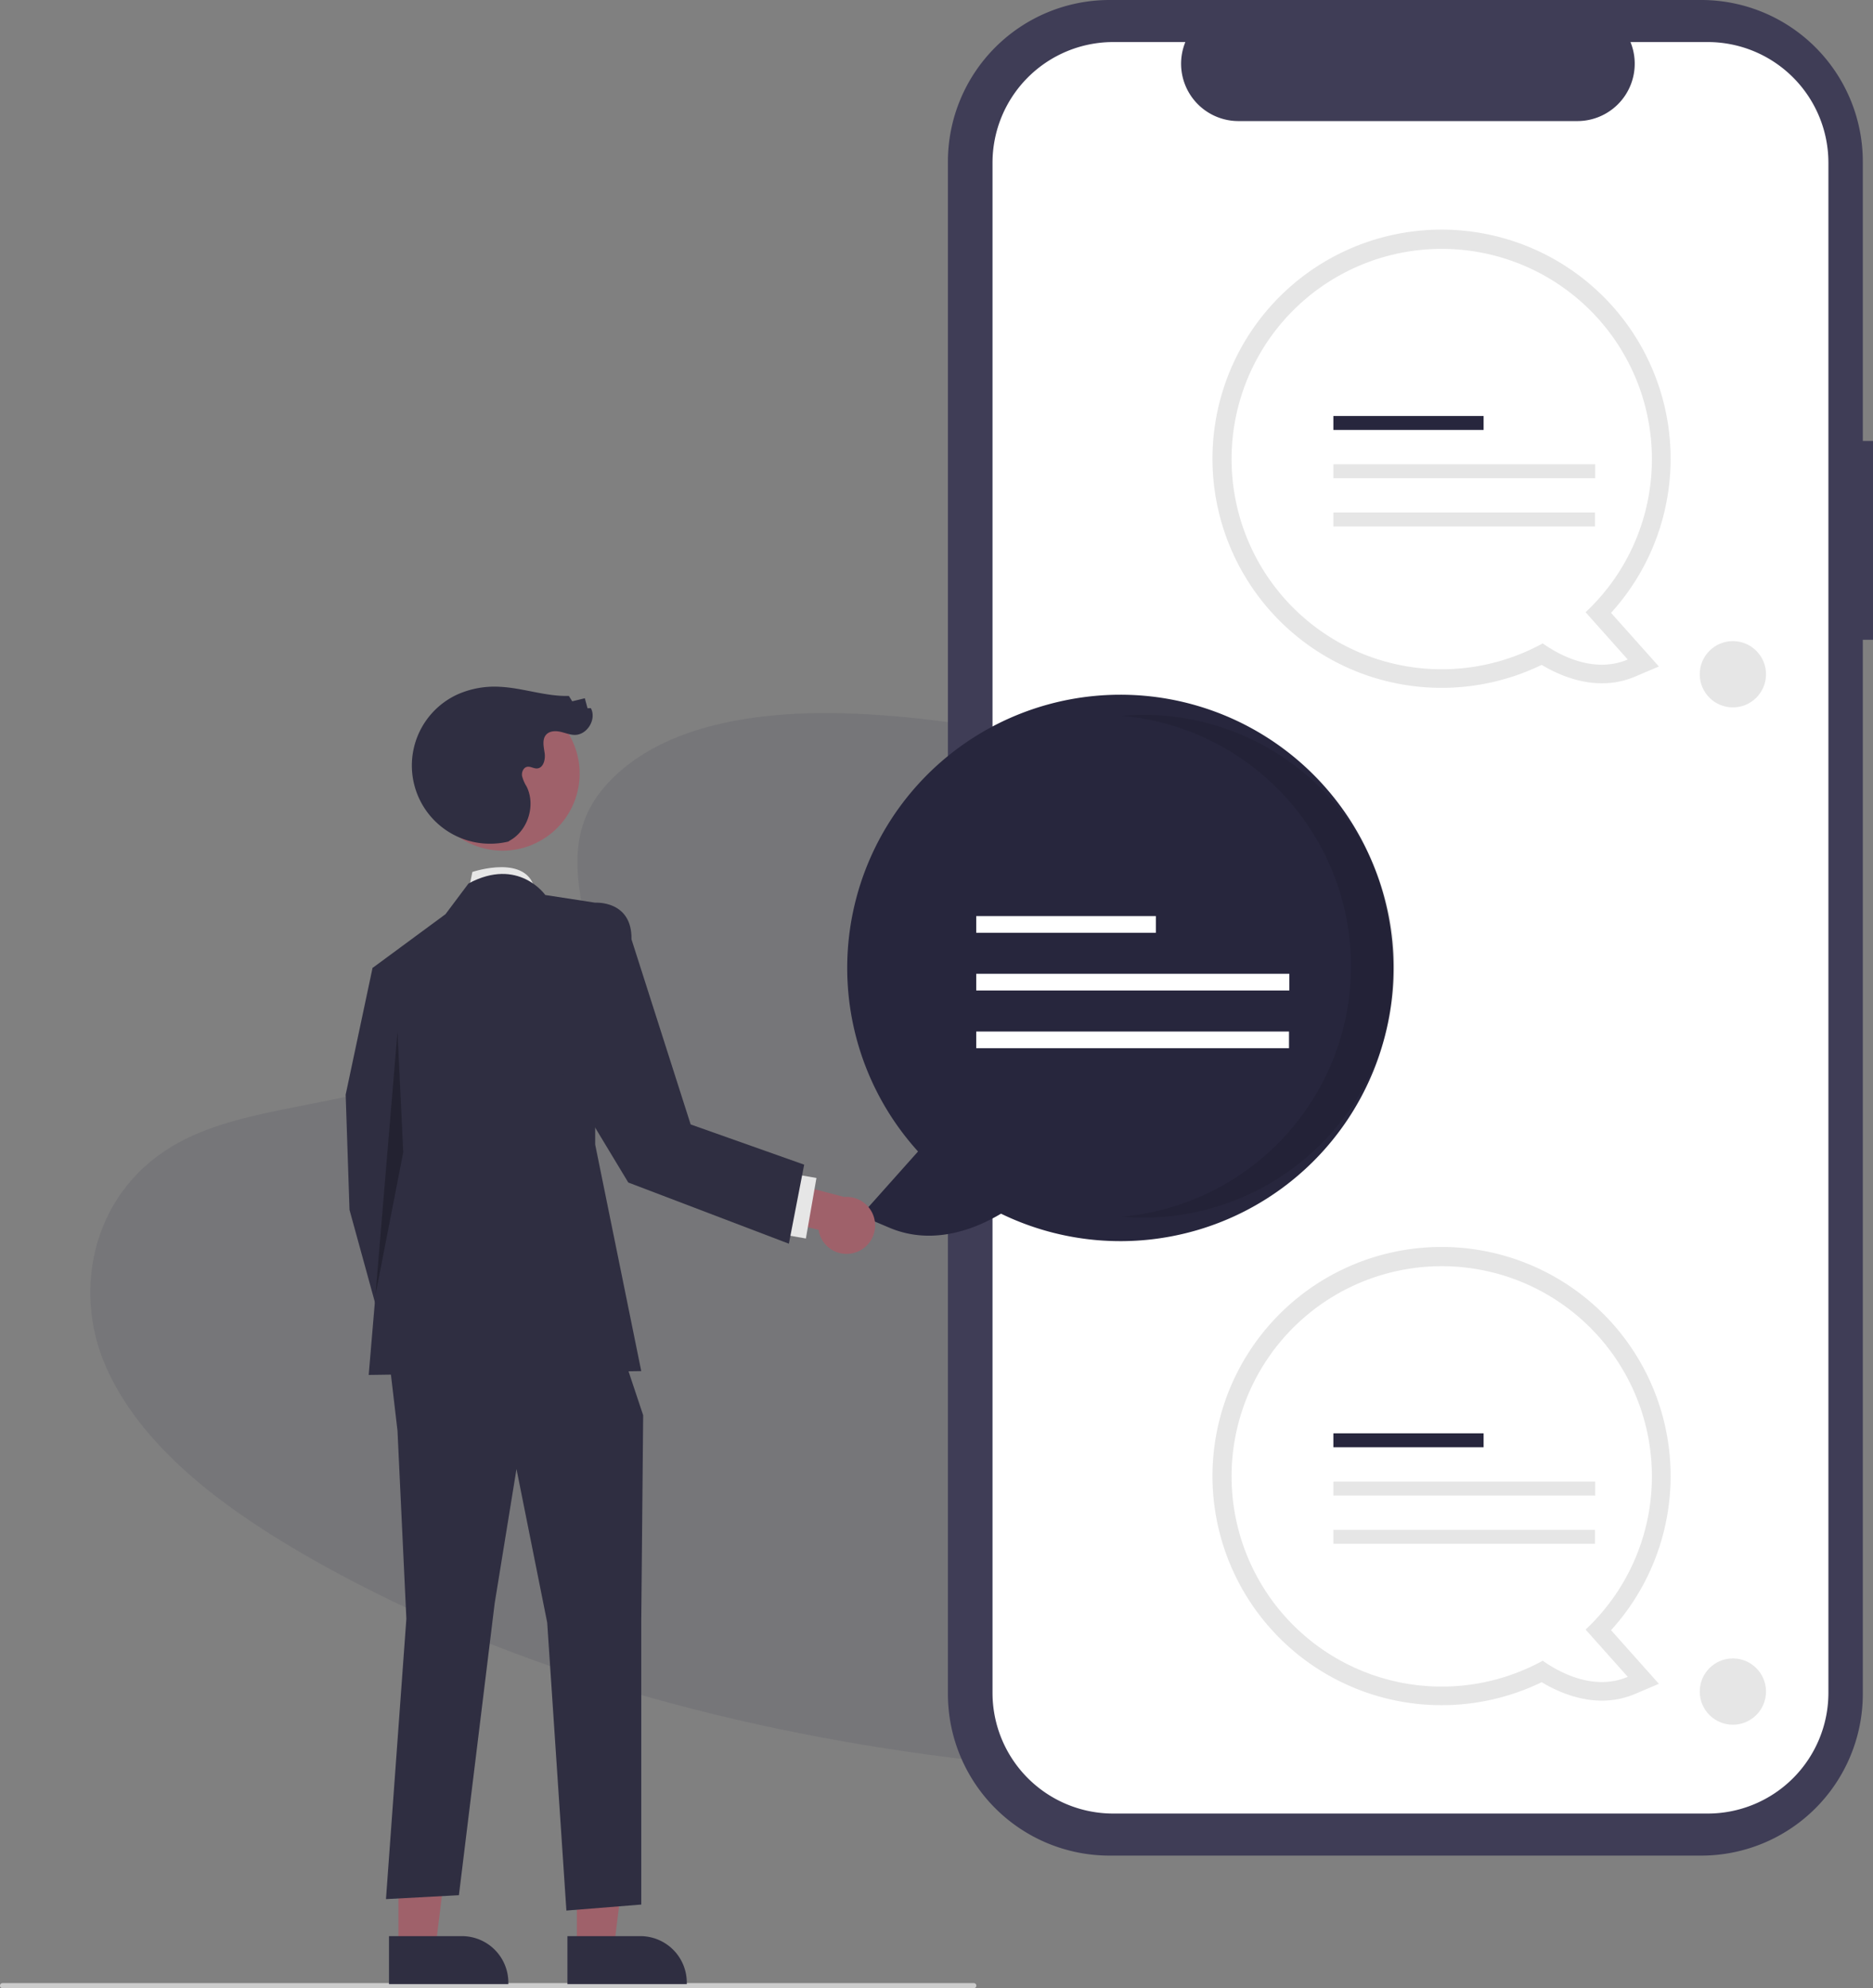 <?xml version="1.0" encoding="UTF-8" standalone="no"?>
<svg
   xmlns:dc="http://purl.org/dc/elements/1.1/"
   xmlns:cc="http://creativecommons.org/ns#"
   xmlns:rdf="http://www.w3.org/1999/02/22-rdf-syntax-ns#"
   xmlns:svg="http://www.w3.org/2000/svg"
   xmlns="http://www.w3.org/2000/svg"
   xmlns:sodipodi="http://sodipodi.sourceforge.net/DTD/sodipodi-0.dtd"
   xmlns:inkscape="http://www.inkscape.org/namespaces/inkscape"
   id="e1774615-6c5f-4199-8d8c-187452296bcf"
   data-name="Layer 1"
   width="734.736"
   height="779.785"
   viewBox="0 0 734.736 779.785"
   version="1.1"
   sodipodi:docname="signup.svg"
   inkscape:version="1.0.2-2 (e86c870879, 2021-01-15)">
  <rect x="0" y="0" width="734.736" height="779.785" fill="#808080" stroke="none"/>
  <defs
     id="defs734" />
  <sodipodi:namedview
     pagecolor="#ffffff"
     bordercolor="#666666"
     borderopacity="1"
     objecttolerance="10"
     gridtolerance="10"
     guidetolerance="10"
     inkscape:pageopacity="0"
     inkscape:pageshadow="2"
     inkscape:window-width="1920"
     inkscape:window-height="997"
     id="namedview732"
     showgrid="false"
     inkscape:zoom="1.0823498"
     inkscape:cx="401.23788"
     inkscape:cy="406.98487"
     inkscape:window-x="-9"
     inkscape:window-y="-9"
     inkscape:window-maximized="1"
     inkscape:current-layer="e1774615-6c5f-4199-8d8c-187452296bcf" />
  <path
     d="m 244.543,301.385 c 22.983,-19.06 59.051,-22.931 91.88,-21.43 103.129,4.767 196.218,51.115 276.737,103.536 29.111,18.977 57.85,39.427 76.772,65.561 38.517,53.2 27.096,126.905 -26.469,170.731 -18.221,14.912 -40.308,26.343 -62.993,36.481 -40.308,18.018 -83.833,32.478 -129.598,36.599 -32.635,2.932 -65.687,0.549 -98.12,-3.551 C 282.096,677.875 193.112,652.568 118.535,609.27 85.826,590.279 54.998,566.674 41.509,535.961 28.021,505.247 36.657,466.313 70.061,448.128 c 13.809,-7.526 30.328,-10.916 46.496,-14.106 23.804,-4.697 47.989,-9.325 69.464,-18.873 22.192,-9.853 48.459,-28.921 44.04,-50.726 -4.688,-23.438 -8.472,-43.999 14.481,-63.039 z"
     fill="#27263d"
     opacity="0.1"
     id="path367"
     style="stroke-width:0.72" />
  <path
     d="M967.368,233.055h-3.999V123.509a63.402,63.402,0,0,0-63.402-63.402H667.881a63.402,63.402,0,0,0-63.402,63.402V724.484a63.402,63.402,0,0,0,63.402,63.402H899.967a63.402,63.402,0,0,0,63.402-63.402V311.031h3.999Z"
     transform="translate(-232.632 -60.108)"
     fill="#3f3d56"
     id="path663" />
  <path
     d="M902.526,76.603h-30.295a22.495,22.495,0,0,1-20.827,30.991H718.444a22.495,22.495,0,0,1-20.827-30.991H669.321a47.348,47.348,0,0,0-47.348,47.348V724.043a47.348,47.348,0,0,0,47.348,47.348H902.526a47.348,47.348,0,0,0,47.348-47.348h0V123.95A47.348,47.348,0,0,0,902.526,76.603Z"
     transform="translate(-232.632 -60.108)"
     fill="#fff"
     id="path665" />
  <path
     d="M798.163,728.886a89.859,89.859,0,1,1,66.448-29.413l18.765,21.036-9.364,3.972c-14.486,6.145-28.662.166-36.619-4.606A89.972,89.972,0,0,1,798.163,728.886Zm0-164.948a75.184,75.184,0,1,0,36.144,141.124l4.009-2.203,3.727,2.652A39.422,39.422,0,0,0,856.267,712.02l-11.808-13.237,5.176-4.864a74.476,74.476,0,0,0,23.712-54.796A75.27,75.27,0,0,0,798.163,563.939Z"
     transform="translate(-232.632 -60.108)"
     fill="#e6e6e6"
     id="path667" />
  <path
     d="M880.636,639.123a82.441,82.441,0,1,0-42.82,72.328c5.701,4.056,19.609,12.147,33.348,6.319L854.626,699.231A82.24,82.24,0,0,0,880.636,639.123Z"
     transform="translate(-232.632 -60.108)"
     fill="#fff"
     id="path669" />
  <rect
     x="523.054"
     y="562.153"
     width="58.932"
     height="5.473"
     fill="#27263d"
     id="rect671" />
  <rect
     x="523.054"
     y="581.085"
     width="102.714"
     height="5.473"
     fill="#e6e6e6"
     id="rect673" />
  <rect
     x="523.054"
     y="600.016"
     width="102.613"
     height="5.473"
     fill="#e6e6e6"
     id="rect675" />
  <path
     d="M798.163,329.886a89.859,89.859,0,1,1,66.448-29.413l18.765,21.036-9.364,3.972c-14.486,6.145-28.662.166-36.619-4.606A89.972,89.972,0,0,1,798.163,329.886Zm0-164.948a75.184,75.184,0,1,0,36.144,141.124l4.009-2.203,3.727,2.652A39.422,39.422,0,0,0,856.267,313.02l-11.808-13.237,5.176-4.864a74.477,74.477,0,0,0,23.712-54.796,75.27,75.27,0,0,0-75.184-75.184Z"
     transform="translate(-232.632 -60.108)"
     fill="#e6e6e6"
     id="path677" />
  <path
     d="M880.636,240.123a82.441,82.441,0,1,0-42.82,72.328c5.701,4.056,19.609,12.147,33.348,6.319l-16.539-18.539A82.24,82.24,0,0,0,880.636,240.123Z"
     transform="translate(-232.632 -60.108)"
     fill="#fff"
     id="path679" />
  <rect
     x="523.054"
     y="163.153"
     width="58.932"
     height="5.473"
     fill="#27263d"
     id="rect681" />
  <rect
     x="523.054"
     y="182.084"
     width="102.714"
     height="5.473"
     fill="#e6e6e6"
     id="rect683" />
  <rect
     x="523.054"
     y="201.016"
     width="102.613"
     height="5.473"
     fill="#e6e6e6"
     id="rect685" />
  <circle
     cx="679.768"
     cy="264.446"
     r="13"
     fill="#e6e6e6"
     id="circle687" />
  <circle
     cx="679.768"
     cy="663.446"
     r="13"
     fill="#e6e6e6"
     id="circle689" />
  <path
     d="M625.305,536.116c-9.514,5.705-26.463,12.855-43.784,5.508l-11.197-4.749,22.437-25.152a107.156,107.156,0,1,1,32.543,24.393Z"
     transform="translate(-232.632 -60.108)"
     fill="#27263d"
     id="path691" />
  <path
     d="M762.599,439.066a98.615,98.615,0,0,0-89.895-98.223c2.872-.252,5.778-.388,8.716-.388a98.611,98.611,0,0,1,0,197.221c-2.933,0-5.834-.138-8.702-.389A98.615,98.615,0,0,0,762.599,439.066Z"
     transform="translate(-232.632 -60.108)"
     opacity="0.1"
     style="isolation:isolate"
     id="path693" />
  <rect
     x="382.956"
     y="359.294"
     width="70.463"
     height="6.543"
     fill="#fff"
     id="rect695" />
  <rect
     x="382.956"
     y="381.93"
     width="122.811"
     height="6.543"
     fill="#fff"
     id="rect697" />
  <rect
     x="382.956"
     y="404.566"
     width="122.691"
     height="6.543"
     fill="#fff"
     id="rect699" />
  <path
     d="M233.632,839.892h381a1,1,0,0,0,0-2h-381a1,1,0,0,0,0,2Z"
     transform="translate(-232.632 -60.108)"
     fill="#ccc"
     id="path701" />
  <path
     d="M416.417,409.627l1.506-7.529s22.149-7.529,24.627,7.529Z"
     transform="translate(-232.632 -60.108)"
     fill="#e6e6e6"
     id="path703" />
  <polygon
     points="226.294 764.098 240.815 764.097 247.723 708.088 226.291 708.089 226.294 764.098"
     fill="#9f616a"
     id="polygon705" />
  <path
     d="M455.222,819.465l28.597-.001h.001a18.225,18.225,0,0,1,18.224,18.224v.592l-46.821.002Z"
     transform="translate(-232.632 -60.108)"
     fill="#2f2e41"
     id="path707" />
  <polygon
     points="156.294 764.098 170.815 764.097 177.723 708.088 156.291 708.089 156.294 764.098"
     fill="#9f616a"
     id="polygon709" />
  <path
     d="M385.222,819.465l28.597-.001h.001a18.225,18.225,0,0,1,18.224,18.224v.592l-46.821.002Z"
     transform="translate(-232.632 -60.108)"
     fill="#2f2e41"
     id="path711" />
  <polygon
     points="162.703 381.143 146.138 379.637 135.597 429.331 137.103 474.507 153.668 534.742 176.256 521.189 164.209 459.448 162.703 381.143"
     fill="#2f2e41"
     id="polygon713" />
  <polygon
     points="152.218 529.471 155.926 561.094 159.409 634.882 151.409 744.84 180.02 743.305 194.044 628.859 202.608 576.153 214.655 636.388 222.185 749.328 251.549 746.975 251.549 635.991 252.302 555.071 241.761 523.448 152.218 529.471"
     fill="#2f2e41"
     id="polygon715" />
  <path
     d="M446.534,411.133s-10.541-15.059-30.117-4.518l-9.035,12.047-28.612,21.082,6.023,70.776L377.264,599.367,484.181,597.861l-18.07-88.846V414.145Z"
     transform="translate(-232.632 -60.108)"
     fill="#2f2e41"
     id="path717" />
  <polygon
     points="155.926 404.632 147.292 507.871 158.185 451.919 155.926 404.632"
     opacity="0.25"
     id="polygon719" />
  <path
     d="M568.284,551.299a11.106,11.106,0,0,1-14.553-8.846l-24.639-6.089.049-15.875,34.674,9.088a11.167,11.167,0,0,1,4.469,21.722Z"
     transform="translate(-232.632 -60.108)"
     fill="#9f616a"
     id="path721" />
  <rect
     x="533.593"
     y="527.802"
     width="24.094"
     height="10.541"
     transform="translate(-305.951 918.813) rotate(-80.098)"
     fill="#e6e6e6"
     id="rect723" />
  <circle
     cx="429.776"
     cy="363.5"
     r="30.239"
     transform="translate(-354.321 190.584) rotate(-28.663)"
     fill="#9f616a"
     id="circle725" />
  <path
     d="M432.035,390.175a30.673,30.673,0,0,1-20.068-57.652,35.868,35.868,0,0,1,16.936-3.039c9.044.475,17.834,3.818,26.887,3.572l1.312,2.109,4.945-1.199,1.06,3.926,1.303-.045c2.333,4.336-1.421,10.544-6.345,10.491-1.949-.021-3.793-.833-5.699-1.241s-4.151-.307-5.465,1.133c-1.708,1.871-.965,4.791-.608,7.299s-.533,5.887-3.066,5.969c-1.294.042-2.524-.886-3.795-.642-1.48.284-2.229,2.072-2.013,3.564a14.18,14.18,0,0,0,1.771,4.135c3.671,7.327.571,17.295-6.607,21.248"
     transform="translate(-232.632 -60.108)"
     fill="#2f2e41"
     id="path727" />
  <path
     d="M458.923,419.963l7.187-5.818s14.506-1.008,14.244,14.369l23.21,72.604,44.528,15.774-6,31-63-24-32-53.04Z"
     transform="translate(-232.632 -60.108)"
     fill="#2f2e41"
     id="path729" />
</svg>
